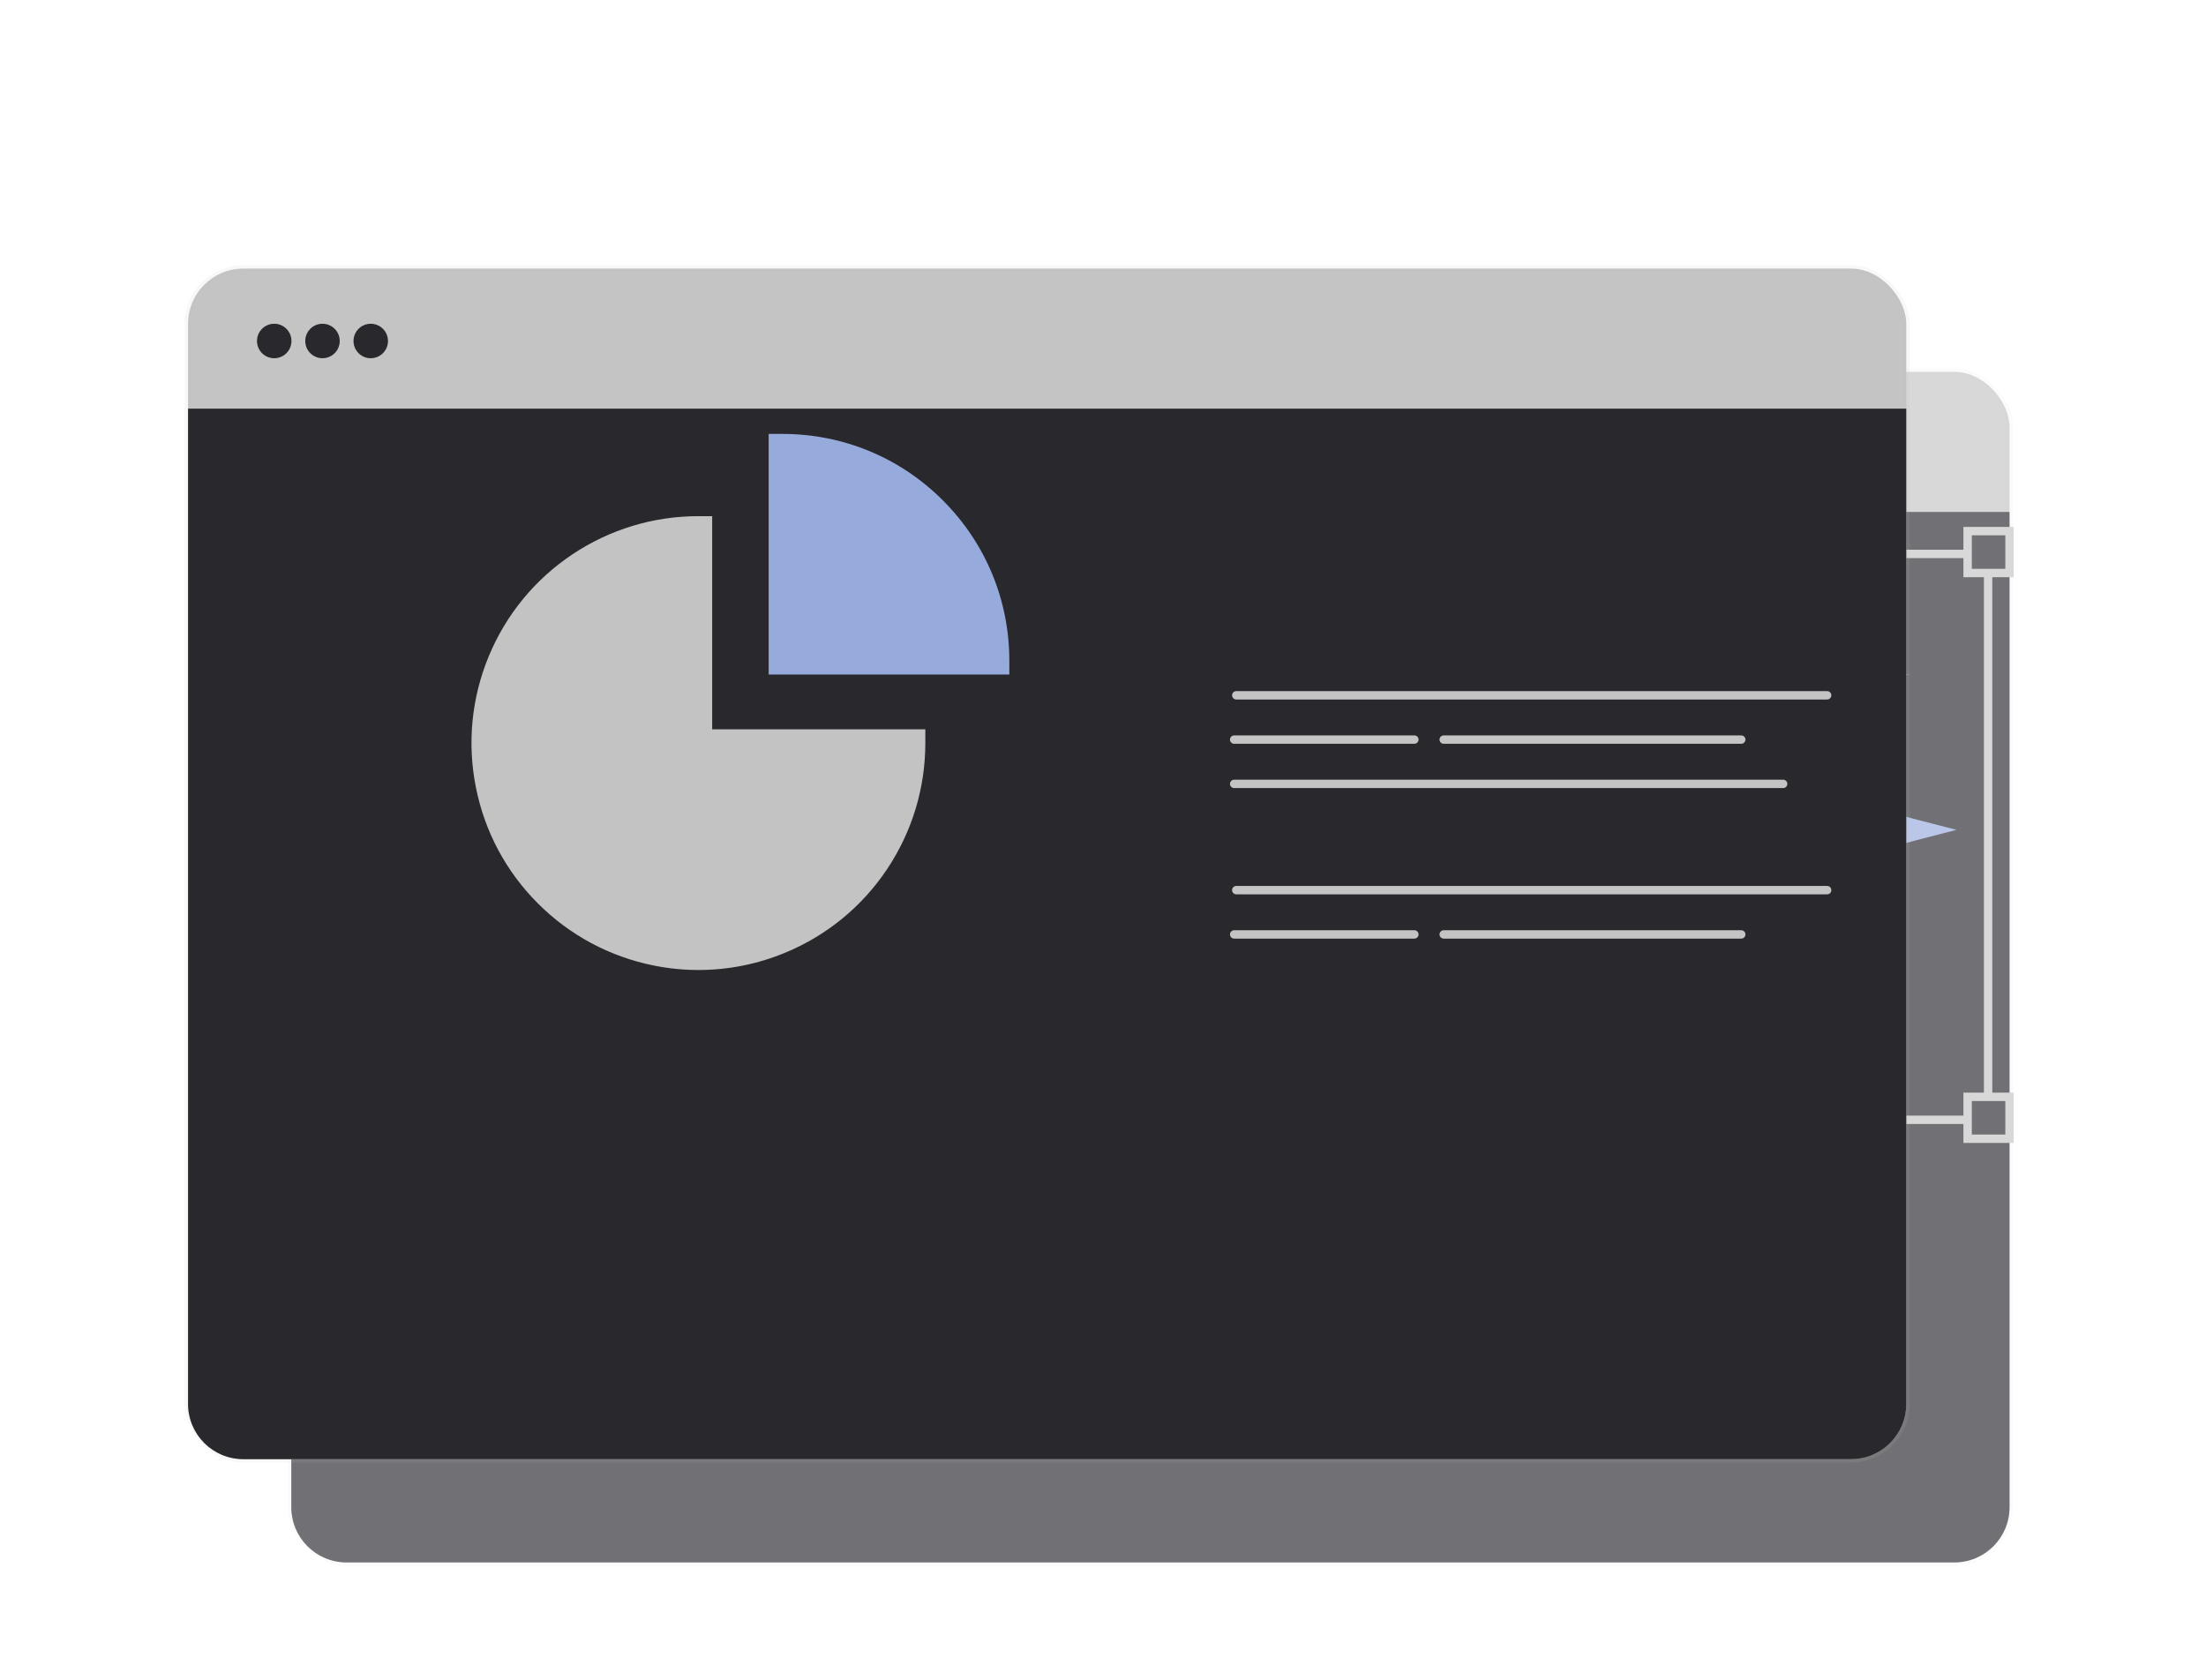 <svg width="470" height="358" viewBox="0 0 470 358" fill="none" xmlns="http://www.w3.org/2000/svg">
<g opacity="0.66">
<g filter="url(#filter0_di_0_84)">
<rect x="91.531" y="39.946" width="366.074" height="253.665" rx="11.751" fill="#C4C4C4" stroke="#C3C3C3" stroke-opacity="0.11" stroke-width="1.469"/>
<path d="M91.531 69.789H457.604V281.86C457.604 288.35 452.343 293.611 445.854 293.611H103.281C96.792 293.611 91.531 288.35 91.531 281.86V69.789Z" fill="#28282D"/>
<circle cx="109.891" cy="55.369" r="3.672" fill="#28282D"/>
<circle cx="120.173" cy="55.369" r="3.672" fill="#28282D"/>
<circle cx="130.455" cy="55.369" r="3.672" fill="#28282D"/>
<rect x="106.219" y="79.605" width="19.095" height="1.469" rx="0.734" fill="#C4C4C4"/>
<rect x="106.219" y="85.48" width="19.095" height="1.469" rx="0.734" fill="#C4C4C4"/>
<rect x="106.219" y="91.355" width="19.095" height="1.469" rx="0.734" fill="#C4C4C4"/>
</g>
<path fill-rule="evenodd" clip-rule="evenodd" d="M407.654 174.447C386.33 168.949 369.666 152.286 364.169 130.961L361.801 121.781L359.434 130.961C353.937 152.286 337.273 168.949 315.949 174.447L306.769 176.814L315.949 179.186C337.273 184.683 353.937 201.347 359.434 222.666L361.801 231.852L364.169 222.666C369.666 201.347 386.33 184.683 407.654 179.186L416.834 176.814L407.654 174.447Z" fill="#97aadc"/>
<path fill-rule="evenodd" clip-rule="evenodd" d="M394.82 156.015C394.82 150.332 401.051 143.792 407.042 143.792C401.276 143.792 394.82 137.185 394.82 131.575C394.82 137.185 388.422 143.792 382.602 143.792C388.202 143.792 394.82 150.297 394.82 156.015Z" fill="#97aadc"/>
<rect x="303.008" y="118.023" width="120.57" height="120.57" stroke="#C4C4C4" stroke-width="1.786"/>
<rect x="131.807" y="175.759" width="106.055" height="21.233" stroke="#C4C4C4" stroke-width="1.981"/>
<path d="M137.846 155.982H132.341L148.263 112.621H153.683L169.604 155.982H164.099L151.142 119.481H150.803L137.846 155.982ZM139.878 139.044H162.067V143.702H139.878V139.044ZM185.251 156.744C183.19 156.744 181.32 156.356 179.64 155.58C177.96 154.789 176.626 153.653 175.638 152.171C174.65 150.675 174.156 148.868 174.156 146.751C174.156 144.888 174.523 143.377 175.257 142.22C175.991 141.048 176.972 140.131 178.2 139.468C179.428 138.804 180.783 138.31 182.265 137.986C183.761 137.647 185.265 137.379 186.775 137.181C188.751 136.927 190.353 136.736 191.581 136.609C192.823 136.468 193.727 136.235 194.291 135.911C194.87 135.586 195.159 135.021 195.159 134.217V134.047C195.159 131.958 194.588 130.335 193.444 129.178C192.315 128.02 190.6 127.442 188.299 127.442C185.914 127.442 184.044 127.964 182.689 129.008C181.334 130.053 180.381 131.168 179.83 132.354L175.088 130.66C175.935 128.684 177.064 127.145 178.475 126.044C179.901 124.929 181.454 124.153 183.133 123.715C184.827 123.264 186.493 123.038 188.13 123.038C189.174 123.038 190.374 123.165 191.729 123.419C193.098 123.659 194.418 124.16 195.688 124.922C196.973 125.684 198.039 126.835 198.885 128.373C199.732 129.912 200.156 131.973 200.156 134.556V155.982H195.159V151.578H194.905C194.566 152.284 194.002 153.039 193.211 153.844C192.421 154.648 191.369 155.333 190.057 155.897C188.744 156.462 187.142 156.744 185.251 156.744ZM186.013 152.256C187.989 152.256 189.654 151.868 191.009 151.091C192.379 150.315 193.409 149.313 194.101 148.085C194.806 146.857 195.159 145.565 195.159 144.21V139.637C194.947 139.891 194.482 140.124 193.762 140.336C193.056 140.533 192.237 140.71 191.306 140.865C190.388 141.006 189.492 141.133 188.617 141.246C187.756 141.345 187.057 141.43 186.521 141.5C185.222 141.67 184.008 141.945 182.879 142.326C181.764 142.693 180.861 143.25 180.169 143.998C179.492 144.732 179.153 145.735 179.153 147.005C179.153 148.741 179.795 150.054 181.08 150.943C182.378 151.818 184.023 152.256 186.013 152.256Z" fill="#C3C3C3"/>
<rect x="298.675" y="113.161" width="8.929" height="8.929" fill="#28282D" stroke="#C4C4C4" stroke-width="1.786"/>
<rect x="419.211" y="113.161" width="8.929" height="8.929" fill="#28282D" stroke="#C4C4C4" stroke-width="1.786"/>
<rect x="419.211" y="233.697" width="8.929" height="8.929" fill="#28282D" stroke="#C4C4C4" stroke-width="1.786"/>
<rect x="297.782" y="233.697" width="8.929" height="8.929" fill="#28282D" stroke="#C4C4C4" stroke-width="1.786"/>
<path d="M131.263 222.983H257.157" stroke="#C4C4C4" stroke-width="1.786" stroke-linecap="round"/>
<path d="M130.817 239.054H247.782" stroke="#C4C4C4" stroke-width="1.786" stroke-linecap="round"/>
<path d="M130.817 231.019H169.21" stroke="#C4C4C4" stroke-width="1.786" stroke-linecap="round"/>
<path d="M175.46 231.019H238.853" stroke="#C4C4C4" stroke-width="1.786" stroke-linecap="round"/>
</g>
<g filter="url(#filter1_di_0_84)">
<rect x="69.531" y="17.946" width="366.074" height="253.665" rx="11.751" fill="#C4C4C4" stroke="#C3C3C3" stroke-opacity="0.11" stroke-width="1.469"/>
<path d="M69.531 47.789H435.604V259.861C435.604 266.35 430.344 271.611 423.854 271.611H81.281C74.792 271.611 69.531 266.35 69.531 259.861V47.789Z" fill="#28282D"/>
<circle cx="87.891" cy="33.369" r="3.672" fill="#28282D"/>
<circle cx="98.173" cy="33.369" r="3.672" fill="#28282D"/>
<circle cx="108.455" cy="33.369" r="3.672" fill="#28282D"/>
</g>
<mask id="path-27-inside-1_0_84" fill="white">
<rect x="262.946" y="99.086" width="130.201" height="16.039" rx="0.943"/>
</mask>
<rect x="262.946" y="99.086" width="130.201" height="16.039" rx="0.943" fill="#C6C6C6" stroke="#C4C4C4" stroke-width="3.962" stroke-linejoin="round" mask="url(#path-27-inside-1_0_84)"/>
<path d="M263.392 148.148H389.286" stroke="#C4C4C4" stroke-width="1.786" stroke-linecap="round"/>
<path d="M262.946 167.017H379.911" stroke="#C4C4C4" stroke-width="1.786" stroke-linecap="round"/>
<path d="M262.946 157.582H301.339" stroke="#C4C4C4" stroke-width="1.786" stroke-linecap="round"/>
<path d="M307.589 157.582H370.982" stroke="#C4C4C4" stroke-width="1.786" stroke-linecap="round"/>
<path d="M263.392 189.661H389.286" stroke="#C4C4C4" stroke-width="1.786" stroke-linecap="round"/>
<path d="M262.946 199.096H301.339" stroke="#C4C4C4" stroke-width="1.786" stroke-linecap="round"/>
<path d="M307.589 199.096H370.982" stroke="#C4C4C4" stroke-width="1.786" stroke-linecap="round"/>
<path fill-rule="evenodd" clip-rule="evenodd" d="M151.733 109.975H148.804C139.209 109.975 129.919 112.792 121.941 118.122C113.964 123.453 107.807 130.956 104.135 139.818C100.462 148.681 99.513 158.346 101.388 167.753C103.256 177.172 107.831 185.73 114.62 192.507C121.397 199.29 129.955 203.864 139.368 205.739C142.507 206.365 145.67 206.676 148.827 206.676C155.13 206.676 161.392 205.434 167.302 202.986C176.164 199.313 183.674 193.163 188.998 185.185C194.328 177.207 197.146 167.923 197.146 158.322V155.394H151.733V109.975Z" fill="#C3C3C3"/>
<path fill-rule="evenodd" clip-rule="evenodd" d="M200.881 106.608C191.755 97.476 179.612 92.451 166.696 92.451H163.768V143.721H215.044V140.793C215.044 127.883 210.012 115.746 200.881 106.608Z" fill="#97aadc"/>
<defs>
<filter id="filter0_di_0_84" x="22.046" y="22.247" width="447.9" height="335.492" filterUnits="userSpaceOnUse" color-interpolation-filters="sRGB">
<feFlood flood-opacity="0" result="BackgroundImageFix"/>
<feColorMatrix in="SourceAlpha" type="matrix" values="0 0 0 0 0 0 0 0 0 0 0 0 0 0 0 0 0 0 127 0" result="hardAlpha"/>
<feOffset dx="-28.572" dy="23.214"/>
<feGaussianBlur stdDeviation="20.089"/>
<feComposite in2="hardAlpha" operator="out"/>
<feColorMatrix type="matrix" values="0 0 0 0 0.071 0 0 0 0 0.071 0 0 0 0 0.071 0 0 0 0.83 0"/>
<feBlend mode="normal" in2="BackgroundImageFix" result="effect1_dropShadow_0_84"/>
<feBlend mode="normal" in="SourceGraphic" in2="effect1_dropShadow_0_84" result="shape"/>
<feColorMatrix in="SourceAlpha" type="matrix" values="0 0 0 0 0 0 0 0 0 0 0 0 0 0 0 0 0 0 127 0" result="hardAlpha"/>
<feOffset dx="-0.893" dy="16.072"/>
<feGaussianBlur stdDeviation="0.893"/>
<feComposite in2="hardAlpha" operator="arithmetic" k2="-1" k3="1"/>
<feColorMatrix type="matrix" values="0 0 0 0 1 0 0 0 0 1 0 0 0 0 1 0 0 0 0.06 0"/>
<feBlend mode="normal" in2="shape" result="effect2_innerShadow_0_84"/>
</filter>
<filter id="filter1_di_0_84" x="0.046" y="0.247" width="447.9" height="335.492" filterUnits="userSpaceOnUse" color-interpolation-filters="sRGB">
<feFlood flood-opacity="0" result="BackgroundImageFix"/>
<feColorMatrix in="SourceAlpha" type="matrix" values="0 0 0 0 0 0 0 0 0 0 0 0 0 0 0 0 0 0 127 0" result="hardAlpha"/>
<feOffset dx="-28.572" dy="23.214"/>
<feGaussianBlur stdDeviation="20.089"/>
<feComposite in2="hardAlpha" operator="out"/>
<feColorMatrix type="matrix" values="0 0 0 0 0.071 0 0 0 0 0.071 0 0 0 0 0.071 0 0 0 0.83 0"/>
<feBlend mode="normal" in2="BackgroundImageFix" result="effect1_dropShadow_0_84"/>
<feBlend mode="normal" in="SourceGraphic" in2="effect1_dropShadow_0_84" result="shape"/>
<feColorMatrix in="SourceAlpha" type="matrix" values="0 0 0 0 0 0 0 0 0 0 0 0 0 0 0 0 0 0 127 0" result="hardAlpha"/>
<feOffset dx="-0.893" dy="16.072"/>
<feGaussianBlur stdDeviation="0.893"/>
<feComposite in2="hardAlpha" operator="arithmetic" k2="-1" k3="1"/>
<feColorMatrix type="matrix" values="0 0 0 0 1 0 0 0 0 1 0 0 0 0 1 0 0 0 0.06 0"/>
<feBlend mode="normal" in2="shape" result="effect2_innerShadow_0_84"/>
</filter>
</defs>
</svg>
